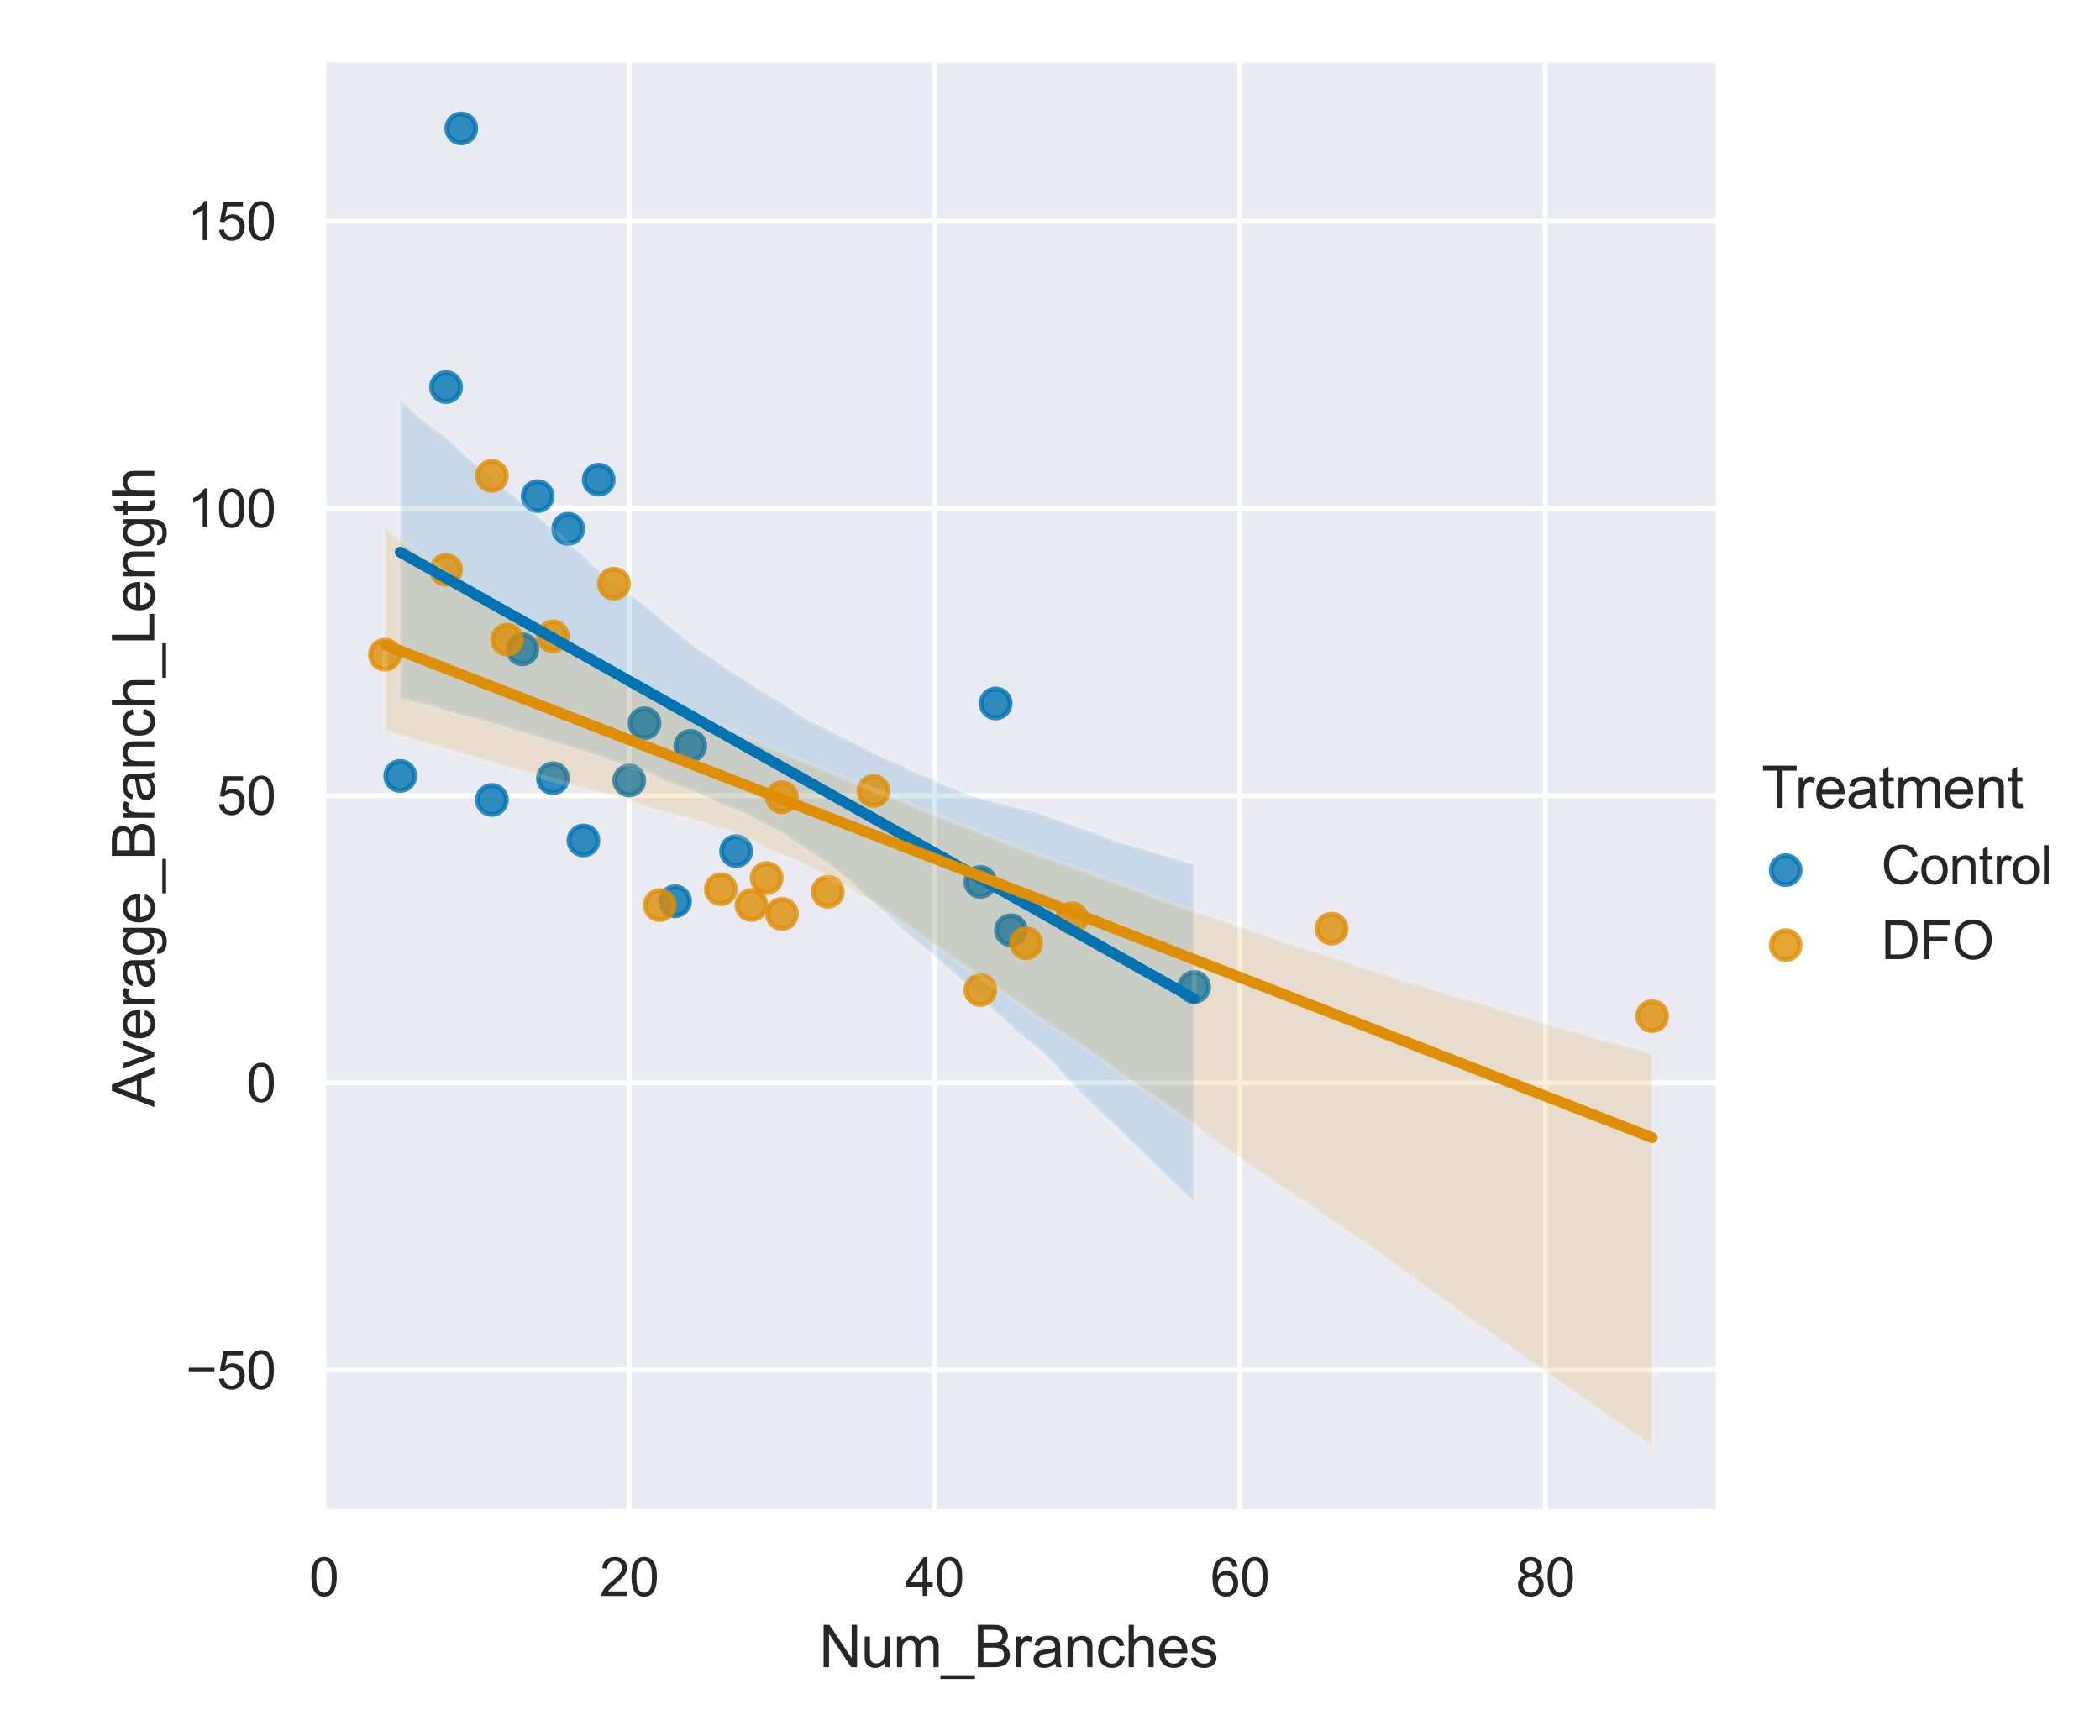 <?xml version="1.0" encoding="utf-8" standalone="no"?>
<!DOCTYPE svg PUBLIC "-//W3C//DTD SVG 1.1//EN"
  "http://www.w3.org/Graphics/SVG/1.1/DTD/svg11.dtd">
<svg xmlns:xlink="http://www.w3.org/1999/xlink" width="435.35pt" height="360pt" viewBox="0 0 435.35 360" xmlns="http://www.w3.org/2000/svg" version="1.1">
 <defs>
  <style type="text/css">*{stroke-linejoin: round; stroke-linecap: butt}</style>
 </defs>
 <g id="figure_1">
  <g id="patch_1">
   <path d="M 0 360 
L 435.35 360 
L 435.35 0 
L 0 0 
z
" style="fill: #ffffff"/>
  </g>
  <g id="axes_1">
   <g id="patch_2">
    <path d="M 66.671 313.54 
L 355.647 313.54 
L 355.647 12.96 
L 66.671 12.96 
z
" style="fill: #eaeaf2"/>
   </g>
   <g id="matplotlib.axis_1">
    <g id="xtick_1">
     <g id="line2d_1">
      <path d="M 67.146 313.54 
L 67.146 12.96 
" clip-path="url(#p10c72cda92)" style="fill: none; stroke: #ffffff; stroke-linecap: round"/>
     </g>
     <g id="text_1">
      <!-- 0 -->
      <g style="fill: #262626" transform="translate(64.088 330.914)scale(0.11 -0.11)">
       <defs>
        <path id="ArialMT-30" d="M 266 2259 
Q 266 3072 433 3567 
Q 600 4063 929 4331 
Q 1259 4600 1759 4600 
Q 2128 4600 2406 4451 
Q 2684 4303 2865 4023 
Q 3047 3744 3150 3342 
Q 3253 2941 3253 2259 
Q 3253 1453 3087 958 
Q 2922 463 2592 192 
Q 2263 -78 1759 -78 
Q 1097 -78 719 397 
Q 266 969 266 2259 
z
M 844 2259 
Q 844 1131 1108 757 
Q 1372 384 1759 384 
Q 2147 384 2411 759 
Q 2675 1134 2675 2259 
Q 2675 3391 2411 3762 
Q 2147 4134 1753 4134 
Q 1366 4134 1134 3806 
Q 844 3388 844 2259 
z
" transform="scale(0.016)"/>
       </defs>
       <use xlink:href="#ArialMT-30"/>
      </g>
     </g>
    </g>
    <g id="xtick_2">
     <g id="line2d_2">
      <path d="M 130.448 313.54 
L 130.448 12.96 
" clip-path="url(#p10c72cda92)" style="fill: none; stroke: #ffffff; stroke-linecap: round"/>
     </g>
     <g id="text_2">
      <!-- 20 -->
      <g style="fill: #262626" transform="translate(124.331 330.914)scale(0.11 -0.11)">
       <defs>
        <path id="ArialMT-32" d="M 3222 541 
L 3222 0 
L 194 0 
Q 188 203 259 391 
Q 375 700 629 1000 
Q 884 1300 1366 1694 
Q 2113 2306 2375 2664 
Q 2638 3022 2638 3341 
Q 2638 3675 2398 3904 
Q 2159 4134 1775 4134 
Q 1369 4134 1125 3890 
Q 881 3647 878 3216 
L 300 3275 
Q 359 3922 746 4261 
Q 1134 4600 1788 4600 
Q 2447 4600 2831 4234 
Q 3216 3869 3216 3328 
Q 3216 3053 3103 2787 
Q 2991 2522 2730 2228 
Q 2469 1934 1863 1422 
Q 1356 997 1212 845 
Q 1069 694 975 541 
L 3222 541 
z
" transform="scale(0.016)"/>
       </defs>
       <use xlink:href="#ArialMT-32"/>
       <use xlink:href="#ArialMT-30" x="55.615"/>
      </g>
     </g>
    </g>
    <g id="xtick_3">
     <g id="line2d_3">
      <path d="M 193.751 313.54 
L 193.751 12.96 
" clip-path="url(#p10c72cda92)" style="fill: none; stroke: #ffffff; stroke-linecap: round"/>
     </g>
     <g id="text_3">
      <!-- 40 -->
      <g style="fill: #262626" transform="translate(187.634 330.914)scale(0.11 -0.11)">
       <defs>
        <path id="ArialMT-34" d="M 2069 0 
L 2069 1097 
L 81 1097 
L 81 1613 
L 2172 4581 
L 2631 4581 
L 2631 1613 
L 3250 1613 
L 3250 1097 
L 2631 1097 
L 2631 0 
L 2069 0 
z
M 2069 1613 
L 2069 3678 
L 634 1613 
L 2069 1613 
z
" transform="scale(0.016)"/>
       </defs>
       <use xlink:href="#ArialMT-34"/>
       <use xlink:href="#ArialMT-30" x="55.615"/>
      </g>
     </g>
    </g>
    <g id="xtick_4">
     <g id="line2d_4">
      <path d="M 257.053 313.54 
L 257.053 12.96 
" clip-path="url(#p10c72cda92)" style="fill: none; stroke: #ffffff; stroke-linecap: round"/>
     </g>
     <g id="text_4">
      <!-- 60 -->
      <g style="fill: #262626" transform="translate(250.936 330.914)scale(0.11 -0.11)">
       <defs>
        <path id="ArialMT-36" d="M 3184 3459 
L 2625 3416 
Q 2550 3747 2413 3897 
Q 2184 4138 1850 4138 
Q 1581 4138 1378 3988 
Q 1113 3794 959 3422 
Q 806 3050 800 2363 
Q 1003 2672 1297 2822 
Q 1591 2972 1913 2972 
Q 2475 2972 2870 2558 
Q 3266 2144 3266 1488 
Q 3266 1056 3080 686 
Q 2894 316 2569 119 
Q 2244 -78 1831 -78 
Q 1128 -78 684 439 
Q 241 956 241 2144 
Q 241 3472 731 4075 
Q 1159 4600 1884 4600 
Q 2425 4600 2770 4297 
Q 3116 3994 3184 3459 
z
M 888 1484 
Q 888 1194 1011 928 
Q 1134 663 1356 523 
Q 1578 384 1822 384 
Q 2178 384 2434 671 
Q 2691 959 2691 1453 
Q 2691 1928 2437 2201 
Q 2184 2475 1800 2475 
Q 1419 2475 1153 2201 
Q 888 1928 888 1484 
z
" transform="scale(0.016)"/>
       </defs>
       <use xlink:href="#ArialMT-36"/>
       <use xlink:href="#ArialMT-30" x="55.615"/>
      </g>
     </g>
    </g>
    <g id="xtick_5">
     <g id="line2d_5">
      <path d="M 320.355 313.54 
L 320.355 12.96 
" clip-path="url(#p10c72cda92)" style="fill: none; stroke: #ffffff; stroke-linecap: round"/>
     </g>
     <g id="text_5">
      <!-- 80 -->
      <g style="fill: #262626" transform="translate(314.238 330.914)scale(0.11 -0.11)">
       <defs>
        <path id="ArialMT-38" d="M 1131 2484 
Q 781 2613 612 2850 
Q 444 3088 444 3419 
Q 444 3919 803 4259 
Q 1163 4600 1759 4600 
Q 2359 4600 2725 4251 
Q 3091 3903 3091 3403 
Q 3091 3084 2923 2848 
Q 2756 2613 2416 2484 
Q 2838 2347 3058 2040 
Q 3278 1734 3278 1309 
Q 3278 722 2862 322 
Q 2447 -78 1769 -78 
Q 1091 -78 675 323 
Q 259 725 259 1325 
Q 259 1772 486 2073 
Q 713 2375 1131 2484 
z
M 1019 3438 
Q 1019 3113 1228 2906 
Q 1438 2700 1772 2700 
Q 2097 2700 2305 2904 
Q 2513 3109 2513 3406 
Q 2513 3716 2298 3927 
Q 2084 4138 1766 4138 
Q 1444 4138 1231 3931 
Q 1019 3725 1019 3438 
z
M 838 1322 
Q 838 1081 952 856 
Q 1066 631 1291 507 
Q 1516 384 1775 384 
Q 2178 384 2440 643 
Q 2703 903 2703 1303 
Q 2703 1709 2433 1975 
Q 2163 2241 1756 2241 
Q 1359 2241 1098 1978 
Q 838 1716 838 1322 
z
" transform="scale(0.016)"/>
       </defs>
       <use xlink:href="#ArialMT-38"/>
       <use xlink:href="#ArialMT-30" x="55.615"/>
      </g>
     </g>
    </g>
    <g id="text_6">
     <!-- Num_Branches -->
     <g style="fill: #262626" transform="translate(169.809 345.689)scale(0.12 -0.12)">
      <defs>
       <path id="ArialMT-4e" d="M 488 0 
L 488 4581 
L 1109 4581 
L 3516 984 
L 3516 4581 
L 4097 4581 
L 4097 0 
L 3475 0 
L 1069 3600 
L 1069 0 
L 488 0 
z
" transform="scale(0.016)"/>
       <path id="ArialMT-75" d="M 2597 0 
L 2597 488 
Q 2209 -75 1544 -75 
Q 1250 -75 995 37 
Q 741 150 617 320 
Q 494 491 444 738 
Q 409 903 409 1263 
L 409 3319 
L 972 3319 
L 972 1478 
Q 972 1038 1006 884 
Q 1059 663 1231 536 
Q 1403 409 1656 409 
Q 1909 409 2131 539 
Q 2353 669 2445 892 
Q 2538 1116 2538 1541 
L 2538 3319 
L 3100 3319 
L 3100 0 
L 2597 0 
z
" transform="scale(0.016)"/>
       <path id="ArialMT-6d" d="M 422 0 
L 422 3319 
L 925 3319 
L 925 2853 
Q 1081 3097 1340 3245 
Q 1600 3394 1931 3394 
Q 2300 3394 2536 3241 
Q 2772 3088 2869 2813 
Q 3263 3394 3894 3394 
Q 4388 3394 4653 3120 
Q 4919 2847 4919 2278 
L 4919 0 
L 4359 0 
L 4359 2091 
Q 4359 2428 4304 2576 
Q 4250 2725 4106 2815 
Q 3963 2906 3769 2906 
Q 3419 2906 3187 2673 
Q 2956 2441 2956 1928 
L 2956 0 
L 2394 0 
L 2394 2156 
Q 2394 2531 2256 2718 
Q 2119 2906 1806 2906 
Q 1569 2906 1367 2781 
Q 1166 2656 1075 2415 
Q 984 2175 984 1722 
L 984 0 
L 422 0 
z
" transform="scale(0.016)"/>
       <path id="ArialMT-5f" d="M -97 -1272 
L -97 -866 
L 3631 -866 
L 3631 -1272 
L -97 -1272 
z
" transform="scale(0.016)"/>
       <path id="ArialMT-42" d="M 469 0 
L 469 4581 
L 2188 4581 
Q 2713 4581 3030 4442 
Q 3347 4303 3526 4014 
Q 3706 3725 3706 3409 
Q 3706 3116 3547 2856 
Q 3388 2597 3066 2438 
Q 3481 2316 3704 2022 
Q 3928 1728 3928 1328 
Q 3928 1006 3792 729 
Q 3656 453 3456 303 
Q 3256 153 2954 76 
Q 2653 0 2216 0 
L 469 0 
z
M 1075 2656 
L 2066 2656 
Q 2469 2656 2644 2709 
Q 2875 2778 2992 2937 
Q 3109 3097 3109 3338 
Q 3109 3566 3000 3739 
Q 2891 3913 2687 3977 
Q 2484 4041 1991 4041 
L 1075 4041 
L 1075 2656 
z
M 1075 541 
L 2216 541 
Q 2509 541 2628 563 
Q 2838 600 2978 687 
Q 3119 775 3209 942 
Q 3300 1109 3300 1328 
Q 3300 1584 3169 1773 
Q 3038 1963 2805 2039 
Q 2572 2116 2134 2116 
L 1075 2116 
L 1075 541 
z
" transform="scale(0.016)"/>
       <path id="ArialMT-72" d="M 416 0 
L 416 3319 
L 922 3319 
L 922 2816 
Q 1116 3169 1280 3281 
Q 1444 3394 1641 3394 
Q 1925 3394 2219 3213 
L 2025 2691 
Q 1819 2813 1613 2813 
Q 1428 2813 1281 2702 
Q 1134 2591 1072 2394 
Q 978 2094 978 1738 
L 978 0 
L 416 0 
z
" transform="scale(0.016)"/>
       <path id="ArialMT-61" d="M 2588 409 
Q 2275 144 1986 34 
Q 1697 -75 1366 -75 
Q 819 -75 525 192 
Q 231 459 231 875 
Q 231 1119 342 1320 
Q 453 1522 633 1644 
Q 813 1766 1038 1828 
Q 1203 1872 1538 1913 
Q 2219 1994 2541 2106 
Q 2544 2222 2544 2253 
Q 2544 2597 2384 2738 
Q 2169 2928 1744 2928 
Q 1347 2928 1158 2789 
Q 969 2650 878 2297 
L 328 2372 
Q 403 2725 575 2942 
Q 747 3159 1072 3276 
Q 1397 3394 1825 3394 
Q 2250 3394 2515 3294 
Q 2781 3194 2906 3042 
Q 3031 2891 3081 2659 
Q 3109 2516 3109 2141 
L 3109 1391 
Q 3109 606 3145 398 
Q 3181 191 3288 0 
L 2700 0 
Q 2613 175 2588 409 
z
M 2541 1666 
Q 2234 1541 1622 1453 
Q 1275 1403 1131 1340 
Q 988 1278 909 1158 
Q 831 1038 831 891 
Q 831 666 1001 516 
Q 1172 366 1500 366 
Q 1825 366 2078 508 
Q 2331 650 2450 897 
Q 2541 1088 2541 1459 
L 2541 1666 
z
" transform="scale(0.016)"/>
       <path id="ArialMT-6e" d="M 422 0 
L 422 3319 
L 928 3319 
L 928 2847 
Q 1294 3394 1984 3394 
Q 2284 3394 2536 3286 
Q 2788 3178 2913 3003 
Q 3038 2828 3088 2588 
Q 3119 2431 3119 2041 
L 3119 0 
L 2556 0 
L 2556 2019 
Q 2556 2363 2490 2533 
Q 2425 2703 2258 2804 
Q 2091 2906 1866 2906 
Q 1506 2906 1245 2678 
Q 984 2450 984 1813 
L 984 0 
L 422 0 
z
" transform="scale(0.016)"/>
       <path id="ArialMT-63" d="M 2588 1216 
L 3141 1144 
Q 3050 572 2676 248 
Q 2303 -75 1759 -75 
Q 1078 -75 664 370 
Q 250 816 250 1647 
Q 250 2184 428 2587 
Q 606 2991 970 3192 
Q 1334 3394 1763 3394 
Q 2303 3394 2647 3120 
Q 2991 2847 3088 2344 
L 2541 2259 
Q 2463 2594 2264 2762 
Q 2066 2931 1784 2931 
Q 1359 2931 1093 2626 
Q 828 2322 828 1663 
Q 828 994 1084 691 
Q 1341 388 1753 388 
Q 2084 388 2306 591 
Q 2528 794 2588 1216 
z
" transform="scale(0.016)"/>
       <path id="ArialMT-68" d="M 422 0 
L 422 4581 
L 984 4581 
L 984 2938 
Q 1378 3394 1978 3394 
Q 2347 3394 2619 3248 
Q 2891 3103 3008 2847 
Q 3125 2591 3125 2103 
L 3125 0 
L 2563 0 
L 2563 2103 
Q 2563 2525 2380 2717 
Q 2197 2909 1863 2909 
Q 1613 2909 1392 2779 
Q 1172 2650 1078 2428 
Q 984 2206 984 1816 
L 984 0 
L 422 0 
z
" transform="scale(0.016)"/>
       <path id="ArialMT-65" d="M 2694 1069 
L 3275 997 
Q 3138 488 2766 206 
Q 2394 -75 1816 -75 
Q 1088 -75 661 373 
Q 234 822 234 1631 
Q 234 2469 665 2931 
Q 1097 3394 1784 3394 
Q 2450 3394 2872 2941 
Q 3294 2488 3294 1666 
Q 3294 1616 3291 1516 
L 816 1516 
Q 847 969 1125 678 
Q 1403 388 1819 388 
Q 2128 388 2347 550 
Q 2566 713 2694 1069 
z
M 847 1978 
L 2700 1978 
Q 2663 2397 2488 2606 
Q 2219 2931 1791 2931 
Q 1403 2931 1139 2672 
Q 875 2413 847 1978 
z
" transform="scale(0.016)"/>
       <path id="ArialMT-73" d="M 197 991 
L 753 1078 
Q 800 744 1014 566 
Q 1228 388 1613 388 
Q 2000 388 2187 545 
Q 2375 703 2375 916 
Q 2375 1106 2209 1216 
Q 2094 1291 1634 1406 
Q 1016 1563 777 1677 
Q 538 1791 414 1992 
Q 291 2194 291 2438 
Q 291 2659 392 2848 
Q 494 3038 669 3163 
Q 800 3259 1026 3326 
Q 1253 3394 1513 3394 
Q 1903 3394 2198 3281 
Q 2494 3169 2634 2976 
Q 2775 2784 2828 2463 
L 2278 2388 
Q 2241 2644 2061 2787 
Q 1881 2931 1553 2931 
Q 1166 2931 1000 2803 
Q 834 2675 834 2503 
Q 834 2394 903 2306 
Q 972 2216 1119 2156 
Q 1203 2125 1616 2013 
Q 2213 1853 2448 1751 
Q 2684 1650 2818 1456 
Q 2953 1263 2953 975 
Q 2953 694 2789 445 
Q 2625 197 2315 61 
Q 2006 -75 1616 -75 
Q 969 -75 630 194 
Q 291 463 197 991 
z
" transform="scale(0.016)"/>
      </defs>
      <use xlink:href="#ArialMT-4e"/>
      <use xlink:href="#ArialMT-75" x="72.217"/>
      <use xlink:href="#ArialMT-6d" x="127.832"/>
      <use xlink:href="#ArialMT-5f" x="211.133"/>
      <use xlink:href="#ArialMT-42" x="266.748"/>
      <use xlink:href="#ArialMT-72" x="333.447"/>
      <use xlink:href="#ArialMT-61" x="366.748"/>
      <use xlink:href="#ArialMT-6e" x="422.363"/>
      <use xlink:href="#ArialMT-63" x="477.979"/>
      <use xlink:href="#ArialMT-68" x="527.979"/>
      <use xlink:href="#ArialMT-65" x="583.594"/>
      <use xlink:href="#ArialMT-73" x="639.209"/>
     </g>
    </g>
   </g>
   <g id="matplotlib.axis_2">
    <g id="ytick_1">
     <g id="line2d_6">
      <path d="M 66.671 284.074 
L 355.647 284.074 
" clip-path="url(#p10c72cda92)" style="fill: none; stroke: #ffffff; stroke-linecap: round"/>
     </g>
     <g id="text_7">
      <!-- −50 -->
      <g style="fill: #262626" transform="translate(38.513 288.011)scale(0.11 -0.11)">
       <defs>
        <path id="ArialMT-2212" d="M 3381 1997 
L 356 1997 
L 356 2522 
L 3381 2522 
L 3381 1997 
z
" transform="scale(0.016)"/>
        <path id="ArialMT-35" d="M 266 1200 
L 856 1250 
Q 922 819 1161 601 
Q 1400 384 1738 384 
Q 2144 384 2425 690 
Q 2706 997 2706 1503 
Q 2706 1984 2436 2262 
Q 2166 2541 1728 2541 
Q 1456 2541 1237 2417 
Q 1019 2294 894 2097 
L 366 2166 
L 809 4519 
L 3088 4519 
L 3088 3981 
L 1259 3981 
L 1013 2750 
Q 1425 3038 1878 3038 
Q 2478 3038 2890 2622 
Q 3303 2206 3303 1553 
Q 3303 931 2941 478 
Q 2500 -78 1738 -78 
Q 1113 -78 717 272 
Q 322 622 266 1200 
z
" transform="scale(0.016)"/>
       </defs>
       <use xlink:href="#ArialMT-2212"/>
       <use xlink:href="#ArialMT-35" x="58.398"/>
       <use xlink:href="#ArialMT-30" x="114.014"/>
      </g>
     </g>
    </g>
    <g id="ytick_2">
     <g id="line2d_7">
      <path d="M 66.671 224.518 
L 355.647 224.518 
" clip-path="url(#p10c72cda92)" style="fill: none; stroke: #ffffff; stroke-linecap: round"/>
     </g>
     <g id="text_8">
      <!-- 0 -->
      <g style="fill: #262626" transform="translate(51.054 228.455)scale(0.11 -0.11)">
       <use xlink:href="#ArialMT-30"/>
      </g>
     </g>
    </g>
    <g id="ytick_3">
     <g id="line2d_8">
      <path d="M 66.671 164.962 
L 355.647 164.962 
" clip-path="url(#p10c72cda92)" style="fill: none; stroke: #ffffff; stroke-linecap: round"/>
     </g>
     <g id="text_9">
      <!-- 50 -->
      <g style="fill: #262626" transform="translate(44.937 168.899)scale(0.11 -0.11)">
       <use xlink:href="#ArialMT-35"/>
       <use xlink:href="#ArialMT-30" x="55.615"/>
      </g>
     </g>
    </g>
    <g id="ytick_4">
     <g id="line2d_9">
      <path d="M 66.671 105.406 
L 355.647 105.406 
" clip-path="url(#p10c72cda92)" style="fill: none; stroke: #ffffff; stroke-linecap: round"/>
     </g>
     <g id="text_10">
      <!-- 100 -->
      <g style="fill: #262626" transform="translate(38.82 109.343)scale(0.11 -0.11)">
       <defs>
        <path id="ArialMT-31" d="M 2384 0 
L 1822 0 
L 1822 3584 
Q 1619 3391 1289 3197 
Q 959 3003 697 2906 
L 697 3450 
Q 1169 3672 1522 3987 
Q 1875 4303 2022 4600 
L 2384 4600 
L 2384 0 
z
" transform="scale(0.016)"/>
       </defs>
       <use xlink:href="#ArialMT-31"/>
       <use xlink:href="#ArialMT-30" x="55.615"/>
       <use xlink:href="#ArialMT-30" x="111.23"/>
      </g>
     </g>
    </g>
    <g id="ytick_5">
     <g id="line2d_10">
      <path d="M 66.671 45.85 
L 355.647 45.85 
" clip-path="url(#p10c72cda92)" style="fill: none; stroke: #ffffff; stroke-linecap: round"/>
     </g>
     <g id="text_11">
      <!-- 150 -->
      <g style="fill: #262626" transform="translate(38.82 49.787)scale(0.11 -0.11)">
       <use xlink:href="#ArialMT-31"/>
       <use xlink:href="#ArialMT-35" x="55.615"/>
       <use xlink:href="#ArialMT-30" x="111.23"/>
      </g>
     </g>
    </g>
    <g id="text_12">
     <!-- Average_Branch_Length -->
     <g style="fill: #262626" transform="translate(31.987 229.524)rotate(-90)scale(0.12 -0.12)">
      <defs>
       <path id="ArialMT-41" d="M -9 0 
L 1750 4581 
L 2403 4581 
L 4278 0 
L 3588 0 
L 3053 1388 
L 1138 1388 
L 634 0 
L -9 0 
z
M 1313 1881 
L 2866 1881 
L 2388 3150 
Q 2169 3728 2063 4100 
Q 1975 3659 1816 3225 
L 1313 1881 
z
" transform="scale(0.016)"/>
       <path id="ArialMT-76" d="M 1344 0 
L 81 3319 
L 675 3319 
L 1388 1331 
Q 1503 1009 1600 663 
Q 1675 925 1809 1294 
L 2547 3319 
L 3125 3319 
L 1869 0 
L 1344 0 
z
" transform="scale(0.016)"/>
       <path id="ArialMT-67" d="M 319 -275 
L 866 -356 
Q 900 -609 1056 -725 
Q 1266 -881 1628 -881 
Q 2019 -881 2231 -725 
Q 2444 -569 2519 -288 
Q 2563 -116 2559 434 
Q 2191 0 1641 0 
Q 956 0 581 494 
Q 206 988 206 1678 
Q 206 2153 378 2554 
Q 550 2956 876 3175 
Q 1203 3394 1644 3394 
Q 2231 3394 2613 2919 
L 2613 3319 
L 3131 3319 
L 3131 450 
Q 3131 -325 2973 -648 
Q 2816 -972 2473 -1159 
Q 2131 -1347 1631 -1347 
Q 1038 -1347 672 -1080 
Q 306 -813 319 -275 
z
M 784 1719 
Q 784 1066 1043 766 
Q 1303 466 1694 466 
Q 2081 466 2343 764 
Q 2606 1063 2606 1700 
Q 2606 2309 2336 2618 
Q 2066 2928 1684 2928 
Q 1309 2928 1046 2623 
Q 784 2319 784 1719 
z
" transform="scale(0.016)"/>
       <path id="ArialMT-4c" d="M 469 0 
L 469 4581 
L 1075 4581 
L 1075 541 
L 3331 541 
L 3331 0 
L 469 0 
z
" transform="scale(0.016)"/>
       <path id="ArialMT-74" d="M 1650 503 
L 1731 6 
Q 1494 -44 1306 -44 
Q 1000 -44 831 53 
Q 663 150 594 308 
Q 525 466 525 972 
L 525 2881 
L 113 2881 
L 113 3319 
L 525 3319 
L 525 4141 
L 1084 4478 
L 1084 3319 
L 1650 3319 
L 1650 2881 
L 1084 2881 
L 1084 941 
Q 1084 700 1114 631 
Q 1144 563 1211 522 
Q 1278 481 1403 481 
Q 1497 481 1650 503 
z
" transform="scale(0.016)"/>
      </defs>
      <use xlink:href="#ArialMT-41"/>
      <use xlink:href="#ArialMT-76" x="64.949"/>
      <use xlink:href="#ArialMT-65" x="114.949"/>
      <use xlink:href="#ArialMT-72" x="170.564"/>
      <use xlink:href="#ArialMT-61" x="203.865"/>
      <use xlink:href="#ArialMT-67" x="259.48"/>
      <use xlink:href="#ArialMT-65" x="315.096"/>
      <use xlink:href="#ArialMT-5f" x="370.711"/>
      <use xlink:href="#ArialMT-42" x="426.326"/>
      <use xlink:href="#ArialMT-72" x="493.025"/>
      <use xlink:href="#ArialMT-61" x="526.326"/>
      <use xlink:href="#ArialMT-6e" x="581.941"/>
      <use xlink:href="#ArialMT-63" x="637.557"/>
      <use xlink:href="#ArialMT-68" x="687.557"/>
      <use xlink:href="#ArialMT-5f" x="743.172"/>
      <use xlink:href="#ArialMT-4c" x="798.787"/>
      <use xlink:href="#ArialMT-65" x="854.402"/>
      <use xlink:href="#ArialMT-6e" x="910.018"/>
      <use xlink:href="#ArialMT-67" x="965.633"/>
      <use xlink:href="#ArialMT-74" x="1021.248"/>
      <use xlink:href="#ArialMT-68" x="1049.031"/>
     </g>
    </g>
   </g>
   <g id="PathCollection_1">
    <defs>
     <path id="m7da0526473" d="M 0 3 
C 0.796 3 1.559 2.684 2.121 2.121 
C 2.684 1.559 3 0.796 3 0 
C 3 -0.796 2.684 -1.559 2.121 -2.121 
C 1.559 -2.684 0.796 -3 0 -3 
C -0.796 -3 -1.559 -2.684 -2.121 -2.121 
C -2.684 -1.559 -3 -0.796 -3 0 
C -3 0.796 -2.684 1.559 -2.121 2.121 
C -1.559 2.684 -0.796 3 0 3 
z
" style="stroke: #0173b2; stroke-opacity: 0.8"/>
    </defs>
    <g clip-path="url(#p10c72cda92)">
     <use xlink:href="#m7da0526473" x="95.632" y="26.623" style="fill: #0173b2; fill-opacity: 0.8; stroke: #0173b2; stroke-opacity: 0.8"/>
     <use xlink:href="#m7da0526473" x="133.614" y="149.962" style="fill: #0173b2; fill-opacity: 0.8; stroke: #0173b2; stroke-opacity: 0.8"/>
     <use xlink:href="#m7da0526473" x="124.118" y="99.457" style="fill: #0173b2; fill-opacity: 0.8; stroke: #0173b2; stroke-opacity: 0.8"/>
     <use xlink:href="#m7da0526473" x="120.953" y="174.262" style="fill: #0173b2; fill-opacity: 0.8; stroke: #0173b2; stroke-opacity: 0.8"/>
     <use xlink:href="#m7da0526473" x="143.109" y="154.636" style="fill: #0173b2; fill-opacity: 0.8; stroke: #0173b2; stroke-opacity: 0.8"/>
     <use xlink:href="#m7da0526473" x="108.293" y="134.637" style="fill: #0173b2; fill-opacity: 0.8; stroke: #0173b2; stroke-opacity: 0.8"/>
     <use xlink:href="#m7da0526473" x="101.962" y="165.859" style="fill: #0173b2; fill-opacity: 0.8; stroke: #0173b2; stroke-opacity: 0.8"/>
     <use xlink:href="#m7da0526473" x="130.448" y="161.827" style="fill: #0173b2; fill-opacity: 0.8; stroke: #0173b2; stroke-opacity: 0.8"/>
     <use xlink:href="#m7da0526473" x="82.972" y="160.884" style="fill: #0173b2; fill-opacity: 0.8; stroke: #0173b2; stroke-opacity: 0.8"/>
     <use xlink:href="#m7da0526473" x="114.623" y="161.371" style="fill: #0173b2; fill-opacity: 0.8; stroke: #0173b2; stroke-opacity: 0.8"/>
     <use xlink:href="#m7da0526473" x="92.467" y="80.256" style="fill: #0173b2; fill-opacity: 0.8; stroke: #0173b2; stroke-opacity: 0.8"/>
     <use xlink:href="#m7da0526473" x="247.558" y="204.644" style="fill: #0173b2; fill-opacity: 0.8; stroke: #0173b2; stroke-opacity: 0.8"/>
     <use xlink:href="#m7da0526473" x="206.411" y="145.852" style="fill: #0173b2; fill-opacity: 0.8; stroke: #0173b2; stroke-opacity: 0.8"/>
     <use xlink:href="#m7da0526473" x="203.246" y="182.868" style="fill: #0173b2; fill-opacity: 0.8; stroke: #0173b2; stroke-opacity: 0.8"/>
     <use xlink:href="#m7da0526473" x="209.576" y="192.878" style="fill: #0173b2; fill-opacity: 0.8; stroke: #0173b2; stroke-opacity: 0.8"/>
     <use xlink:href="#m7da0526473" x="117.788" y="109.647" style="fill: #0173b2; fill-opacity: 0.8; stroke: #0173b2; stroke-opacity: 0.8"/>
     <use xlink:href="#m7da0526473" x="111.458" y="102.874" style="fill: #0173b2; fill-opacity: 0.8; stroke: #0173b2; stroke-opacity: 0.8"/>
     <use xlink:href="#m7da0526473" x="139.944" y="186.864" style="fill: #0173b2; fill-opacity: 0.8; stroke: #0173b2; stroke-opacity: 0.8"/>
     <use xlink:href="#m7da0526473" x="152.604" y="176.462" style="fill: #0173b2; fill-opacity: 0.8; stroke: #0173b2; stroke-opacity: 0.8"/>
    </g>
   </g>
   <g id="PolyCollection_1">
    <defs>
     <path id="me9f84f250b" d="M 82.972 -277.117 
L 82.972 -215.337 
L 84.634 -214.828 
L 86.297 -214.373 
L 87.959 -213.95 
L 89.622 -213.644 
L 91.284 -213.101 
L 92.947 -212.526 
L 94.609 -212.093 
L 96.272 -211.66 
L 97.934 -211.227 
L 99.596 -210.794 
L 101.259 -210.303 
L 102.921 -209.805 
L 104.584 -209.333 
L 106.246 -208.828 
L 107.909 -208.301 
L 109.571 -207.785 
L 111.234 -207.279 
L 112.896 -206.773 
L 114.559 -206.267 
L 116.221 -205.761 
L 117.884 -205.254 
L 119.546 -204.751 
L 121.209 -204.321 
L 122.871 -203.741 
L 124.534 -203.228 
L 126.196 -202.496 
L 127.859 -201.962 
L 129.521 -201.433 
L 131.184 -200.911 
L 132.846 -200.454 
L 134.509 -199.774 
L 136.171 -199.067 
L 137.834 -198.057 
L 139.496 -197.502 
L 141.159 -196.99 
L 142.821 -196.399 
L 144.484 -195.604 
L 146.146 -194.899 
L 147.809 -194.118 
L 149.471 -193.265 
L 151.134 -192.683 
L 152.796 -192.126 
L 154.459 -191.444 
L 156.121 -190.504 
L 157.784 -189.526 
L 159.446 -188.808 
L 161.108 -187.82 
L 162.771 -187.121 
L 164.433 -185.819 
L 166.096 -184.725 
L 167.758 -183.552 
L 169.421 -182.55 
L 171.083 -181.351 
L 172.746 -180.145 
L 174.408 -178.866 
L 176.071 -177.617 
L 177.733 -176.013 
L 179.396 -174.344 
L 181.058 -172.786 
L 182.721 -171.267 
L 184.383 -169.849 
L 186.046 -168.249 
L 187.708 -166.822 
L 189.371 -165.404 
L 191.033 -164.07 
L 192.696 -162.761 
L 194.358 -161.266 
L 196.021 -159.715 
L 197.683 -158.288 
L 199.346 -156.861 
L 201.008 -155.435 
L 202.671 -153.76 
L 204.333 -152.066 
L 205.996 -150.511 
L 207.658 -149.146 
L 209.321 -147.552 
L 210.983 -146.08 
L 212.646 -144.697 
L 214.308 -143.313 
L 215.971 -141.929 
L 217.633 -140.357 
L 219.295 -138.565 
L 220.958 -136.774 
L 222.62 -134.982 
L 224.283 -133.191 
L 225.945 -131.56 
L 227.608 -129.963 
L 229.27 -128.389 
L 230.933 -126.865 
L 232.595 -125.231 
L 234.258 -123.566 
L 235.92 -121.963 
L 237.583 -120.36 
L 239.245 -118.757 
L 240.908 -117.158 
L 242.57 -115.559 
L 244.233 -113.96 
L 245.895 -112.362 
L 247.558 -110.763 
L 247.558 -180.771 
L 247.558 -180.771 
L 245.895 -181.26 
L 244.233 -181.75 
L 242.57 -182.235 
L 240.908 -182.717 
L 239.245 -183.208 
L 237.583 -183.702 
L 235.92 -184.189 
L 234.258 -184.694 
L 232.595 -185.166 
L 230.933 -185.714 
L 229.27 -186.406 
L 227.608 -187.045 
L 225.945 -187.545 
L 224.283 -188.114 
L 222.62 -188.734 
L 220.958 -189.33 
L 219.295 -189.926 
L 217.633 -190.521 
L 215.971 -191.157 
L 214.308 -191.609 
L 212.646 -192.044 
L 210.983 -192.462 
L 209.321 -192.871 
L 207.658 -193.274 
L 205.996 -193.677 
L 204.333 -194.087 
L 202.671 -194.529 
L 201.008 -195.101 
L 199.346 -195.776 
L 197.683 -196.446 
L 196.021 -197.079 
L 194.358 -197.897 
L 192.696 -198.686 
L 191.033 -199.301 
L 189.371 -199.981 
L 187.708 -200.827 
L 186.046 -201.703 
L 184.383 -202.284 
L 182.721 -203.019 
L 181.058 -203.946 
L 179.396 -204.784 
L 177.733 -205.596 
L 176.071 -206.447 
L 174.408 -207.279 
L 172.746 -208.144 
L 171.083 -208.946 
L 169.421 -209.744 
L 167.758 -210.598 
L 166.096 -211.444 
L 164.433 -212.722 
L 162.771 -213.777 
L 161.108 -214.843 
L 159.446 -215.79 
L 157.784 -216.8 
L 156.121 -217.896 
L 154.459 -218.959 
L 152.796 -219.938 
L 151.134 -220.997 
L 149.471 -222.199 
L 147.809 -223.343 
L 146.146 -224.524 
L 144.484 -225.465 
L 142.821 -226.803 
L 141.159 -228.173 
L 139.496 -229.579 
L 137.834 -230.913 
L 136.171 -232.36 
L 134.509 -233.71 
L 132.846 -235.065 
L 131.184 -236.385 
L 129.521 -237.594 
L 127.859 -238.651 
L 126.196 -239.695 
L 124.534 -241.203 
L 122.871 -242.819 
L 121.209 -244.441 
L 119.546 -245.891 
L 117.884 -247.126 
L 116.221 -248.568 
L 114.559 -250.108 
L 112.896 -251.655 
L 111.234 -253.092 
L 109.571 -254.53 
L 107.909 -256.156 
L 106.246 -257.422 
L 104.584 -258.608 
L 102.921 -259.936 
L 101.259 -261.325 
L 99.596 -262.747 
L 97.934 -264.307 
L 96.272 -265.674 
L 94.609 -267.348 
L 92.947 -268.815 
L 91.284 -270.054 
L 89.622 -271.293 
L 87.959 -272.682 
L 86.297 -274.077 
L 84.634 -275.64 
L 82.972 -277.117 
z
" style="stroke: #ffffff; stroke-opacity: 0.15"/>
    </defs>
    <g clip-path="url(#p10c72cda92)">
     <use xlink:href="#me9f84f250b" x="0" y="360" style="fill: #0173b2; fill-opacity: 0.15; stroke: #ffffff; stroke-opacity: 0.15"/>
    </g>
   </g>
   <g id="PathCollection_2">
    <defs>
     <path id="m345eda0111" d="M 0 3 
C 0.796 3 1.559 2.684 2.121 2.121 
C 2.684 1.559 3 0.796 3 0 
C 3 -0.796 2.684 -1.559 2.121 -2.121 
C 1.559 -2.684 0.796 -3 0 -3 
C -0.796 -3 -1.559 -2.684 -2.121 -2.121 
C -2.684 -1.559 -3 -0.796 -3 0 
C -3 0.796 -2.684 1.559 -2.121 2.121 
C -1.559 2.684 -0.796 3 0 3 
z
" style="stroke: #de8f05; stroke-opacity: 0.8"/>
    </defs>
    <g clip-path="url(#p10c72cda92)">
     <use xlink:href="#m345eda0111" x="79.807" y="135.743" style="fill: #de8f05; fill-opacity: 0.8; stroke: #de8f05; stroke-opacity: 0.8"/>
     <use xlink:href="#m345eda0111" x="222.237" y="190.364" style="fill: #de8f05; fill-opacity: 0.8; stroke: #de8f05; stroke-opacity: 0.8"/>
     <use xlink:href="#m345eda0111" x="155.769" y="187.654" style="fill: #de8f05; fill-opacity: 0.8; stroke: #de8f05; stroke-opacity: 0.8"/>
     <use xlink:href="#m345eda0111" x="162.1" y="165.301" style="fill: #de8f05; fill-opacity: 0.8; stroke: #de8f05; stroke-opacity: 0.8"/>
     <use xlink:href="#m345eda0111" x="212.741" y="195.563" style="fill: #de8f05; fill-opacity: 0.8; stroke: #de8f05; stroke-opacity: 0.8"/>
     <use xlink:href="#m345eda0111" x="162.1" y="189.501" style="fill: #de8f05; fill-opacity: 0.8; stroke: #de8f05; stroke-opacity: 0.8"/>
     <use xlink:href="#m345eda0111" x="101.962" y="98.668" style="fill: #de8f05; fill-opacity: 0.8; stroke: #de8f05; stroke-opacity: 0.8"/>
     <use xlink:href="#m345eda0111" x="105.127" y="132.617" style="fill: #de8f05; fill-opacity: 0.8; stroke: #de8f05; stroke-opacity: 0.8"/>
     <use xlink:href="#m345eda0111" x="127.283" y="121.022" style="fill: #de8f05; fill-opacity: 0.8; stroke: #de8f05; stroke-opacity: 0.8"/>
     <use xlink:href="#m345eda0111" x="114.623" y="131.952" style="fill: #de8f05; fill-opacity: 0.8; stroke: #de8f05; stroke-opacity: 0.8"/>
     <use xlink:href="#m345eda0111" x="276.044" y="192.551" style="fill: #de8f05; fill-opacity: 0.8; stroke: #de8f05; stroke-opacity: 0.8"/>
     <use xlink:href="#m345eda0111" x="181.09" y="163.998" style="fill: #de8f05; fill-opacity: 0.8; stroke: #de8f05; stroke-opacity: 0.8"/>
     <use xlink:href="#m345eda0111" x="342.511" y="210.693" style="fill: #de8f05; fill-opacity: 0.8; stroke: #de8f05; stroke-opacity: 0.8"/>
     <use xlink:href="#m345eda0111" x="149.439" y="184.362" style="fill: #de8f05; fill-opacity: 0.8; stroke: #de8f05; stroke-opacity: 0.8"/>
     <use xlink:href="#m345eda0111" x="171.595" y="184.903" style="fill: #de8f05; fill-opacity: 0.8; stroke: #de8f05; stroke-opacity: 0.8"/>
     <use xlink:href="#m345eda0111" x="136.779" y="187.672" style="fill: #de8f05; fill-opacity: 0.8; stroke: #de8f05; stroke-opacity: 0.8"/>
     <use xlink:href="#m345eda0111" x="92.467" y="118.163" style="fill: #de8f05; fill-opacity: 0.8; stroke: #de8f05; stroke-opacity: 0.8"/>
     <use xlink:href="#m345eda0111" x="158.934" y="182.07" style="fill: #de8f05; fill-opacity: 0.8; stroke: #de8f05; stroke-opacity: 0.8"/>
     <use xlink:href="#m345eda0111" x="203.246" y="205.27" style="fill: #de8f05; fill-opacity: 0.8; stroke: #de8f05; stroke-opacity: 0.8"/>
    </g>
   </g>
   <g id="PolyCollection_2">
    <defs>
     <path id="m1536a22022" d="M 79.807 -250.433 
L 79.807 -208.551 
L 82.46 -207.718 
L 85.114 -206.92 
L 87.767 -206.125 
L 90.421 -205.348 
L 93.074 -204.571 
L 95.728 -203.794 
L 98.382 -203.017 
L 101.035 -202.24 
L 103.689 -201.463 
L 106.342 -200.686 
L 108.996 -199.909 
L 111.65 -199.133 
L 114.303 -198.358 
L 116.957 -197.631 
L 119.61 -196.937 
L 122.264 -196.243 
L 124.917 -195.549 
L 127.571 -194.855 
L 130.225 -194.161 
L 132.878 -193.089 
L 135.532 -192.204 
L 138.185 -191.513 
L 140.839 -190.825 
L 143.493 -190.137 
L 146.146 -189.371 
L 148.8 -188.336 
L 151.453 -187.696 
L 154.107 -186.27 
L 156.76 -185.313 
L 159.414 -183.885 
L 162.068 -182.683 
L 164.721 -181.83 
L 167.375 -180.545 
L 170.028 -179.174 
L 172.682 -177.676 
L 175.336 -176.279 
L 177.989 -174.466 
L 180.643 -173.208 
L 183.296 -171.358 
L 185.95 -169.541 
L 188.603 -167.701 
L 191.257 -165.797 
L 193.911 -163.939 
L 196.564 -162.085 
L 199.218 -160.234 
L 201.871 -158.5 
L 204.525 -156.66 
L 207.179 -154.82 
L 209.832 -152.909 
L 212.486 -151.055 
L 215.139 -149.148 
L 217.793 -147.397 
L 220.446 -145.624 
L 223.1 -143.855 
L 225.754 -142.09 
L 228.407 -140.324 
L 231.061 -138.368 
L 233.714 -136.424 
L 236.368 -134.58 
L 239.022 -132.738 
L 241.675 -130.898 
L 244.329 -129.058 
L 246.982 -127.218 
L 249.636 -125.206 
L 252.289 -123.168 
L 254.943 -121.31 
L 257.597 -119.459 
L 260.25 -117.608 
L 262.904 -115.865 
L 265.557 -114.125 
L 268.211 -112.386 
L 270.865 -110.61 
L 273.518 -108.595 
L 276.172 -106.853 
L 278.825 -105.115 
L 281.479 -103.297 
L 284.132 -101.457 
L 286.786 -99.594 
L 289.44 -97.659 
L 292.093 -95.725 
L 294.747 -93.79 
L 297.4 -91.856 
L 300.054 -89.921 
L 302.708 -87.987 
L 305.361 -86.097 
L 308.015 -84.241 
L 310.668 -82.386 
L 313.322 -80.53 
L 315.975 -78.675 
L 318.629 -76.819 
L 321.283 -74.963 
L 323.936 -73.108 
L 326.59 -71.252 
L 329.243 -69.397 
L 331.897 -67.541 
L 334.551 -65.685 
L 337.204 -63.83 
L 339.858 -61.977 
L 342.511 -60.123 
L 342.511 -141.604 
L 342.511 -141.604 
L 339.858 -142.307 
L 337.204 -143.073 
L 334.551 -143.767 
L 331.897 -144.504 
L 329.243 -145.254 
L 326.59 -145.982 
L 323.936 -146.727 
L 321.283 -147.456 
L 318.629 -148.323 
L 315.975 -149.105 
L 313.322 -149.942 
L 310.668 -150.788 
L 308.015 -151.694 
L 305.361 -152.421 
L 302.708 -153.105 
L 300.054 -153.866 
L 297.4 -154.688 
L 294.747 -155.595 
L 292.093 -156.299 
L 289.44 -157.249 
L 286.786 -158.03 
L 284.132 -158.885 
L 281.479 -159.732 
L 278.825 -160.591 
L 276.172 -161.459 
L 273.518 -162.375 
L 270.865 -163.239 
L 268.211 -164.058 
L 265.557 -164.941 
L 262.904 -165.797 
L 260.25 -166.794 
L 257.597 -167.631 
L 254.943 -168.567 
L 252.289 -169.499 
L 249.636 -170.336 
L 246.982 -171.222 
L 244.329 -172.22 
L 241.675 -173.16 
L 239.022 -174.092 
L 236.368 -175.167 
L 233.714 -176.092 
L 231.061 -177.05 
L 228.407 -178.067 
L 225.754 -179.08 
L 223.1 -179.947 
L 220.446 -180.861 
L 217.793 -181.85 
L 215.139 -182.764 
L 212.486 -183.677 
L 209.832 -184.747 
L 207.179 -185.808 
L 204.525 -186.874 
L 201.871 -187.895 
L 199.218 -188.909 
L 196.564 -190.011 
L 193.911 -190.989 
L 191.257 -192.072 
L 188.603 -193.229 
L 185.95 -194.319 
L 183.296 -195.358 
L 180.643 -196.394 
L 177.989 -197.416 
L 175.336 -198.531 
L 172.682 -199.615 
L 170.028 -200.728 
L 167.375 -201.834 
L 164.721 -202.955 
L 162.068 -203.993 
L 159.414 -205.181 
L 156.76 -206.34 
L 154.107 -207.455 
L 151.453 -208.561 
L 148.8 -209.667 
L 146.146 -210.772 
L 143.493 -211.934 
L 140.839 -213.184 
L 138.185 -214.398 
L 135.532 -215.742 
L 132.878 -217.067 
L 130.225 -218.22 
L 127.571 -219.562 
L 124.917 -220.986 
L 122.264 -222.419 
L 119.61 -223.876 
L 116.957 -225.486 
L 114.303 -227.1 
L 111.65 -228.788 
L 108.996 -230.652 
L 106.342 -232.028 
L 103.689 -233.87 
L 101.035 -235.536 
L 98.382 -237.097 
L 95.728 -238.872 
L 93.074 -240.621 
L 90.421 -242.776 
L 87.767 -244.672 
L 85.114 -246.478 
L 82.46 -248.505 
L 79.807 -250.433 
z
" style="stroke: #ffffff; stroke-opacity: 0.15"/>
    </defs>
    <g clip-path="url(#p10c72cda92)">
     <use xlink:href="#m1536a22022" x="0" y="360" style="fill: #de8f05; fill-opacity: 0.15; stroke: #ffffff; stroke-opacity: 0.15"/>
    </g>
   </g>
   <g id="line2d_11">
    <path d="M 82.972 114.494 
L 84.634 115.429 
L 86.297 116.364 
L 87.959 117.299 
L 89.622 118.235 
L 91.284 119.17 
L 92.947 120.105 
L 94.609 121.04 
L 96.272 121.975 
L 97.934 122.911 
L 99.596 123.846 
L 101.259 124.781 
L 102.921 125.716 
L 104.584 126.652 
L 106.246 127.587 
L 107.909 128.522 
L 109.571 129.457 
L 111.234 130.393 
L 112.896 131.328 
L 114.559 132.263 
L 116.221 133.198 
L 117.884 134.134 
L 119.546 135.069 
L 121.209 136.004 
L 122.871 136.939 
L 124.534 137.875 
L 126.196 138.81 
L 127.859 139.745 
L 129.521 140.68 
L 131.184 141.615 
L 132.846 142.551 
L 134.509 143.486 
L 136.171 144.421 
L 137.834 145.356 
L 139.496 146.292 
L 141.159 147.227 
L 142.821 148.162 
L 144.484 149.097 
L 146.146 150.033 
L 147.809 150.968 
L 149.471 151.903 
L 151.134 152.838 
L 152.796 153.774 
L 154.459 154.709 
L 156.121 155.644 
L 157.784 156.579 
L 159.446 157.515 
L 161.108 158.45 
L 162.771 159.385 
L 164.433 160.32 
L 166.096 161.255 
L 167.758 162.191 
L 169.421 163.126 
L 171.083 164.061 
L 172.746 164.996 
L 174.408 165.932 
L 176.071 166.867 
L 177.733 167.802 
L 179.396 168.737 
L 181.058 169.673 
L 182.721 170.608 
L 184.383 171.543 
L 186.046 172.478 
L 187.708 173.414 
L 189.371 174.349 
L 191.033 175.284 
L 192.696 176.219 
L 194.358 177.155 
L 196.021 178.09 
L 197.683 179.025 
L 199.346 179.96 
L 201.008 180.895 
L 202.671 181.831 
L 204.333 182.766 
L 205.996 183.701 
L 207.658 184.636 
L 209.321 185.572 
L 210.983 186.507 
L 212.646 187.442 
L 214.308 188.377 
L 215.971 189.313 
L 217.633 190.248 
L 219.295 191.183 
L 220.958 192.118 
L 222.62 193.054 
L 224.283 193.989 
L 225.945 194.924 
L 227.608 195.859 
L 229.27 196.795 
L 230.933 197.73 
L 232.595 198.665 
L 234.258 199.6 
L 235.92 200.535 
L 237.583 201.471 
L 239.245 202.406 
L 240.908 203.341 
L 242.57 204.276 
L 244.233 205.212 
L 245.895 206.147 
L 247.558 207.082 
" clip-path="url(#p10c72cda92)" style="fill: none; stroke: #0173b2; stroke-width: 2.25; stroke-linecap: round"/>
   </g>
   <g id="line2d_12">
    <path d="M 79.807 133.705 
L 82.46 134.737 
L 85.114 135.769 
L 87.767 136.801 
L 90.421 137.833 
L 93.074 138.865 
L 95.728 139.897 
L 98.382 140.929 
L 101.035 141.961 
L 103.689 142.993 
L 106.342 144.025 
L 108.996 145.057 
L 111.65 146.09 
L 114.303 147.122 
L 116.957 148.154 
L 119.61 149.186 
L 122.264 150.218 
L 124.917 151.25 
L 127.571 152.282 
L 130.225 153.314 
L 132.878 154.346 
L 135.532 155.378 
L 138.185 156.41 
L 140.839 157.442 
L 143.493 158.475 
L 146.146 159.507 
L 148.8 160.539 
L 151.453 161.571 
L 154.107 162.603 
L 156.76 163.635 
L 159.414 164.667 
L 162.068 165.699 
L 164.721 166.731 
L 167.375 167.763 
L 170.028 168.795 
L 172.682 169.828 
L 175.336 170.86 
L 177.989 171.892 
L 180.643 172.924 
L 183.296 173.956 
L 185.95 174.988 
L 188.603 176.02 
L 191.257 177.052 
L 193.911 178.084 
L 196.564 179.116 
L 199.218 180.148 
L 201.871 181.18 
L 204.525 182.213 
L 207.179 183.245 
L 209.832 184.277 
L 212.486 185.309 
L 215.139 186.341 
L 217.793 187.373 
L 220.446 188.405 
L 223.1 189.437 
L 225.754 190.469 
L 228.407 191.501 
L 231.061 192.533 
L 233.714 193.565 
L 236.368 194.598 
L 239.022 195.63 
L 241.675 196.662 
L 244.329 197.694 
L 246.982 198.726 
L 249.636 199.758 
L 252.289 200.79 
L 254.943 201.822 
L 257.597 202.854 
L 260.25 203.886 
L 262.904 204.918 
L 265.557 205.951 
L 268.211 206.983 
L 270.865 208.015 
L 273.518 209.047 
L 276.172 210.079 
L 278.825 211.111 
L 281.479 212.143 
L 284.132 213.175 
L 286.786 214.207 
L 289.44 215.239 
L 292.093 216.271 
L 294.747 217.303 
L 297.4 218.336 
L 300.054 219.368 
L 302.708 220.4 
L 305.361 221.432 
L 308.015 222.464 
L 310.668 223.496 
L 313.322 224.528 
L 315.975 225.56 
L 318.629 226.592 
L 321.283 227.624 
L 323.936 228.656 
L 326.59 229.689 
L 329.243 230.721 
L 331.897 231.753 
L 334.551 232.785 
L 337.204 233.817 
L 339.858 234.849 
L 342.511 235.881 
" clip-path="url(#p10c72cda92)" style="fill: none; stroke: #de8f05; stroke-width: 2.25; stroke-linecap: round"/>
   </g>
   <g id="patch_3">
    <path d="M 66.671 313.54 
L 66.671 12.96 
" style="fill: none; stroke: #ffffff; stroke-width: 1.25; stroke-linejoin: miter; stroke-linecap: square"/>
   </g>
   <g id="patch_4">
    <path d="M 66.671 313.54 
L 355.647 313.54 
" style="fill: none; stroke: #ffffff; stroke-width: 1.25; stroke-linejoin: miter; stroke-linecap: square"/>
   </g>
  </g>
  <g id="legend_1">
   <g id="text_13">
    <!-- Treatment -->
    <g style="fill: #262626" transform="translate(365.206 167.542)scale(0.12 -0.12)">
     <defs>
      <path id="ArialMT-54" d="M 1659 0 
L 1659 4041 
L 150 4041 
L 150 4581 
L 3781 4581 
L 3781 4041 
L 2266 4041 
L 2266 0 
L 1659 0 
z
" transform="scale(0.016)"/>
     </defs>
     <use xlink:href="#ArialMT-54"/>
     <use xlink:href="#ArialMT-72" x="57.334"/>
     <use xlink:href="#ArialMT-65" x="90.635"/>
     <use xlink:href="#ArialMT-61" x="146.25"/>
     <use xlink:href="#ArialMT-74" x="201.865"/>
     <use xlink:href="#ArialMT-6d" x="229.648"/>
     <use xlink:href="#ArialMT-65" x="312.949"/>
     <use xlink:href="#ArialMT-6e" x="368.564"/>
     <use xlink:href="#ArialMT-74" x="424.18"/>
    </g>
   </g>
   <g id="PathCollection_3">
    <g>
     <use xlink:href="#m7da0526473" x="370.192" y="180.413" style="fill: #0173b2; fill-opacity: 0.8; stroke: #0173b2; stroke-opacity: 0.8"/>
    </g>
   </g>
   <g id="text_14">
    <!-- Control -->
    <g style="fill: #262626" transform="translate(389.992 183.301)scale(0.11 -0.11)">
     <defs>
      <path id="ArialMT-43" d="M 3763 1606 
L 4369 1453 
Q 4178 706 3683 314 
Q 3188 -78 2472 -78 
Q 1731 -78 1267 223 
Q 803 525 561 1097 
Q 319 1669 319 2325 
Q 319 3041 592 3573 
Q 866 4106 1370 4382 
Q 1875 4659 2481 4659 
Q 3169 4659 3637 4309 
Q 4106 3959 4291 3325 
L 3694 3184 
Q 3534 3684 3231 3912 
Q 2928 4141 2469 4141 
Q 1941 4141 1586 3887 
Q 1231 3634 1087 3207 
Q 944 2781 944 2328 
Q 944 1744 1114 1308 
Q 1284 872 1643 656 
Q 2003 441 2422 441 
Q 2931 441 3284 734 
Q 3638 1028 3763 1606 
z
" transform="scale(0.016)"/>
      <path id="ArialMT-6f" d="M 213 1659 
Q 213 2581 725 3025 
Q 1153 3394 1769 3394 
Q 2453 3394 2887 2945 
Q 3322 2497 3322 1706 
Q 3322 1066 3130 698 
Q 2938 331 2570 128 
Q 2203 -75 1769 -75 
Q 1072 -75 642 372 
Q 213 819 213 1659 
z
M 791 1659 
Q 791 1022 1069 705 
Q 1347 388 1769 388 
Q 2188 388 2466 706 
Q 2744 1025 2744 1678 
Q 2744 2294 2464 2611 
Q 2184 2928 1769 2928 
Q 1347 2928 1069 2612 
Q 791 2297 791 1659 
z
" transform="scale(0.016)"/>
      <path id="ArialMT-6c" d="M 409 0 
L 409 4581 
L 972 4581 
L 972 0 
L 409 0 
z
" transform="scale(0.016)"/>
     </defs>
     <use xlink:href="#ArialMT-43"/>
     <use xlink:href="#ArialMT-6f" x="72.217"/>
     <use xlink:href="#ArialMT-6e" x="127.832"/>
     <use xlink:href="#ArialMT-74" x="183.447"/>
     <use xlink:href="#ArialMT-72" x="211.23"/>
     <use xlink:href="#ArialMT-6f" x="244.531"/>
     <use xlink:href="#ArialMT-6c" x="300.146"/>
    </g>
   </g>
   <g id="PathCollection_4">
    <g>
     <use xlink:href="#m345eda0111" x="370.192" y="195.973" style="fill: #de8f05; fill-opacity: 0.8; stroke: #de8f05; stroke-opacity: 0.8"/>
    </g>
   </g>
   <g id="text_15">
    <!-- DFO -->
    <g style="fill: #262626" transform="translate(389.992 198.861)scale(0.11 -0.11)">
     <defs>
      <path id="ArialMT-44" d="M 494 0 
L 494 4581 
L 2072 4581 
Q 2606 4581 2888 4516 
Q 3281 4425 3559 4188 
Q 3922 3881 4101 3404 
Q 4281 2928 4281 2316 
Q 4281 1794 4159 1391 
Q 4038 988 3847 723 
Q 3656 459 3429 307 
Q 3203 156 2883 78 
Q 2563 0 2147 0 
L 494 0 
z
M 1100 541 
L 2078 541 
Q 2531 541 2789 625 
Q 3047 709 3200 863 
Q 3416 1078 3536 1442 
Q 3656 1806 3656 2325 
Q 3656 3044 3420 3430 
Q 3184 3816 2847 3947 
Q 2603 4041 2063 4041 
L 1100 4041 
L 1100 541 
z
" transform="scale(0.016)"/>
      <path id="ArialMT-46" d="M 525 0 
L 525 4581 
L 3616 4581 
L 3616 4041 
L 1131 4041 
L 1131 2622 
L 3281 2622 
L 3281 2081 
L 1131 2081 
L 1131 0 
L 525 0 
z
" transform="scale(0.016)"/>
      <path id="ArialMT-4f" d="M 309 2231 
Q 309 3372 921 4017 
Q 1534 4663 2503 4663 
Q 3138 4663 3647 4359 
Q 4156 4056 4423 3514 
Q 4691 2972 4691 2284 
Q 4691 1588 4409 1038 
Q 4128 488 3612 205 
Q 3097 -78 2500 -78 
Q 1853 -78 1343 234 
Q 834 547 571 1087 
Q 309 1628 309 2231 
z
M 934 2222 
Q 934 1394 1379 917 
Q 1825 441 2497 441 
Q 3181 441 3623 922 
Q 4066 1403 4066 2288 
Q 4066 2847 3877 3264 
Q 3688 3681 3323 3911 
Q 2959 4141 2506 4141 
Q 1863 4141 1398 3698 
Q 934 3256 934 2222 
z
" transform="scale(0.016)"/>
     </defs>
     <use xlink:href="#ArialMT-44"/>
     <use xlink:href="#ArialMT-46" x="72.217"/>
     <use xlink:href="#ArialMT-4f" x="133.301"/>
    </g>
   </g>
  </g>
 </g>
 <defs>
  <clipPath id="p10c72cda92">
   <rect x="66.671" y="12.96" width="288.975" height="300.58"/>
  </clipPath>
 </defs>
</svg>
